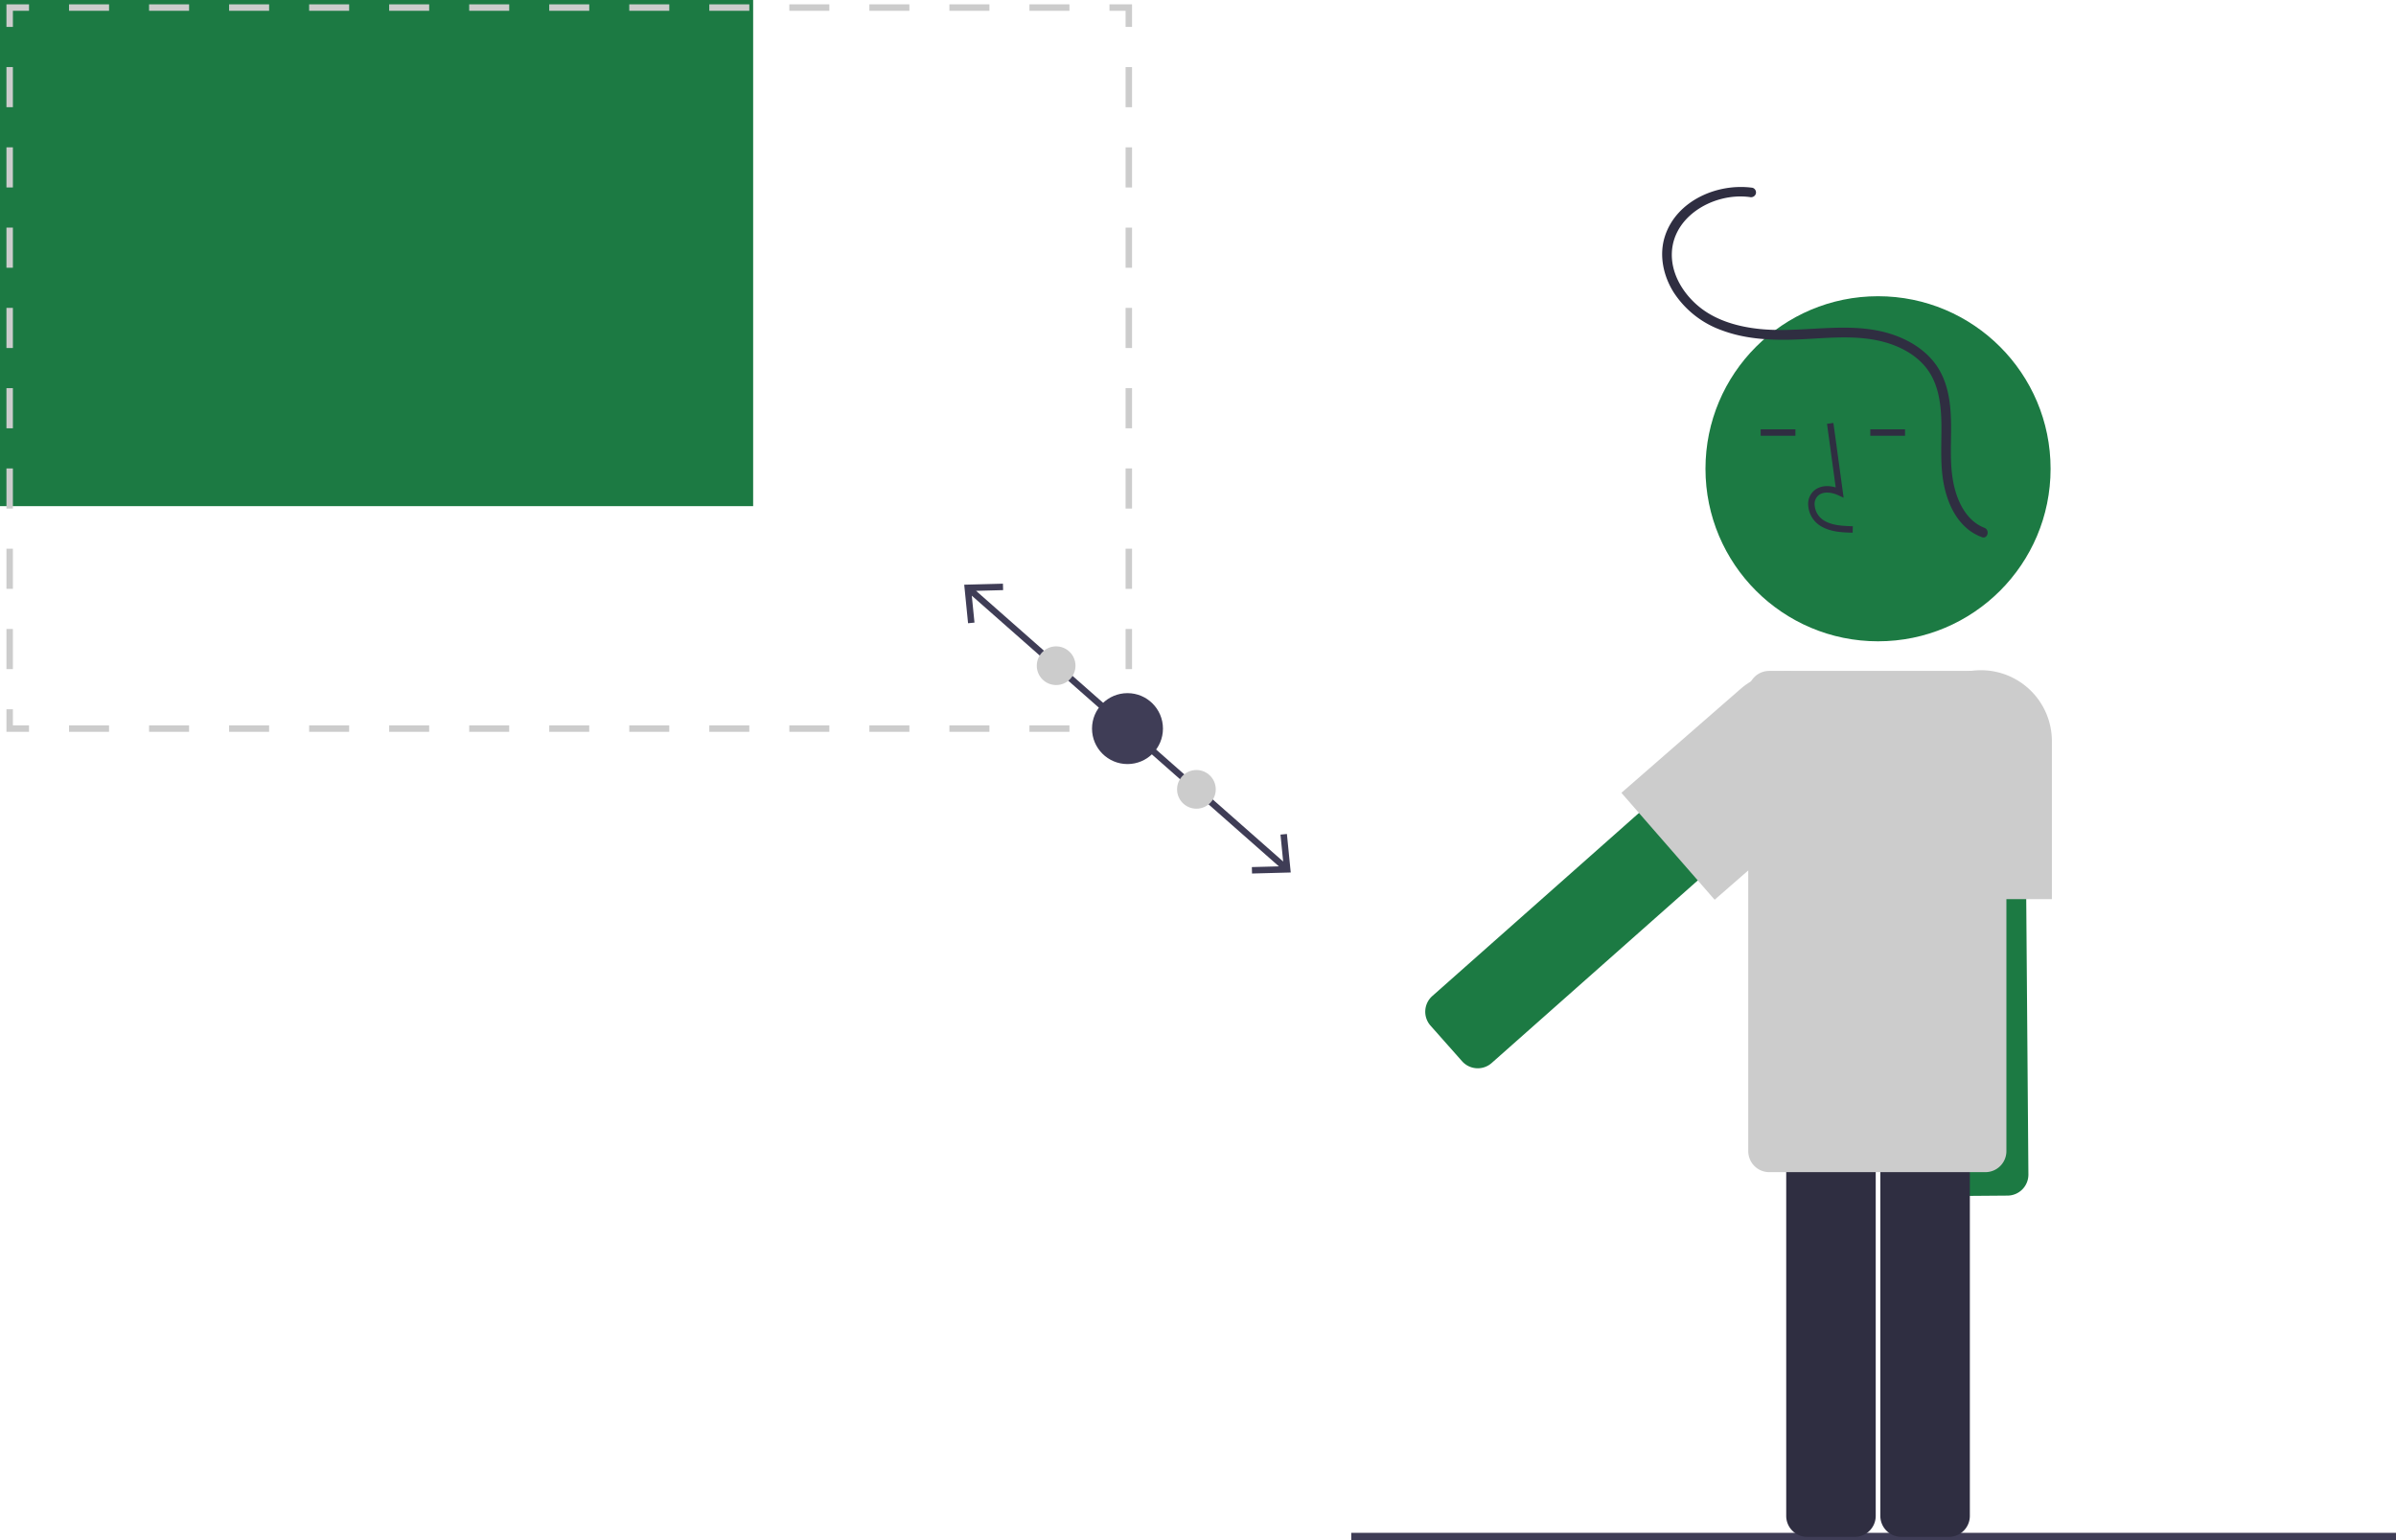 <svg xmlns="http://www.w3.org/2000/svg" id="ed283abe-d35d-4870-aca9-7e129b645167" width="743.13" height="477.701" data-name="Layer 1" viewBox="0 0 743.13 477.701"><path fill="#1c7a43" d="M856.585,452.445l.967,123.01a6.508,6.508,0,0,1-6.449,6.551l-14.759.116a6.508,6.508,0,0,1-6.551-6.449L828.827,452.663a6.508,6.508,0,0,1,6.449-6.551l14.759-.116A6.508,6.508,0,0,1,856.585,452.445Z" transform="translate(-228.435 -211.149)"/><rect width="324.033" height="2.241" x="419.097" y="475.461" fill="#3f3d56"/><path fill="#2f2e41" d="M803.699,687.863H788.939a6.508,6.508,0,0,1-6.5-6.5V558.35a6.508,6.508,0,0,1,6.5-6.5h14.759a6.508,6.508,0,0,1,6.5,6.5V681.363A6.508,6.508,0,0,1,803.699,687.863Z" transform="translate(-228.435 -211.149)"/><path fill="#2f2e41" d="M832.891,687.863H818.131a6.508,6.508,0,0,1-6.5-6.5V558.35a6.508,6.508,0,0,1,6.5-6.5h14.76a6.508,6.508,0,0,1,6.5,6.5V681.363A6.508,6.508,0,0,1,832.891,687.863Z" transform="translate(-228.435 -211.149)"/><circle cx="582.48" cy="145.403" r="53.519" fill="#1c7a43"/><path fill="#2f2e41" d="M803.04,376.388l.056-2c-3.721-.104-7.001-.337-9.466-2.138a6.148,6.148,0,0,1-2.381-4.528,3.514,3.514,0,0,1,1.153-2.895c1.636-1.382,4.269-.935,6.188-.055l1.655.759-3.173-23.19-1.981.271,2.699,19.727c-2.607-.767-5.023-.437-6.678.961a5.471,5.471,0,0,0-1.86,4.492,8.133,8.133,0,0,0,3.2,6.073C795.617,376.18,799.733,376.295,803.04,376.388Z" transform="translate(-228.435 -211.149)"/><rect width="10.771" height="2" x="546.083" y="133.165" fill="#2f2e41"/><rect width="10.771" height="2" x="580.083" y="133.165" fill="#2f2e41"/><path fill="#ccc" d="M864.837,490.041h-44v-49a22,22,0,0,1,44,0Z" transform="translate(-228.435 -211.149)"/><path fill="#1c7a43" d="M783.152,459.306l-92.074,81.576a6.508,6.508,0,0,1-9.176-.555l-9.788-11.047a6.508,6.508,0,0,1,.555-9.176l92.075-81.576a6.508,6.508,0,0,1,9.176.555l9.788,11.047A6.508,6.508,0,0,1,783.152,459.306Z" transform="translate(-228.435 -211.149)"/><path fill="#ccc" d="M760.24,490.235,731.321,457.073l36.93-32.205A22,22,0,0,1,797.17,458.03Z" transform="translate(-228.435 -211.149)"/><rect width="233.593" height="157" fill="#1c7a43"/><polygon fill="#ccc" points="2 8.349 4 8.349 4 3.349 9 3.349 9 1.349 2 1.349 2 8.349"/><rect width="12.412" height="2" x="219.993" y="1.349" fill="#ccc"/><rect width="12.412" height="2" x="170.348" y="1.349" fill="#ccc"/><rect width="12.412" height="2" x="195.171" y="1.349" fill="#ccc"/><rect width="12.412" height="2" x="269.639" y="1.349" fill="#ccc"/><rect width="12.412" height="2" x="294.462" y="1.349" fill="#ccc"/><rect width="12.412" height="2" x="244.816" y="1.349" fill="#ccc"/><rect width="12.412" height="2" x="46.234" y="1.349" fill="#ccc"/><rect width="12.412" height="2" x="21.411" y="1.349" fill="#ccc"/><rect width="12.412" height="2" x="71.057" y="1.349" fill="#ccc"/><rect width="12.412" height="2" x="120.702" y="1.349" fill="#ccc"/><rect width="12.412" height="2" x="95.88" y="1.349" fill="#ccc"/><rect width="12.412" height="2" x="145.525" y="1.349" fill="#ccc"/><rect width="12.412" height="2" x="319.284" y="1.349" fill="#ccc"/><polygon fill="#ccc" points="344.107 1.349 344.107 3.349 349.107 3.349 349.107 8.349 351.107 8.349 351.107 1.349 344.107 1.349"/><rect width="2" height="12.45" x="349.107" y="170.2" fill="#ccc"/><rect width="2" height="12.45" x="349.107" y="145.3" fill="#ccc"/><rect width="2" height="12.45" x="349.107" y="95.499" fill="#ccc"/><rect width="2" height="12.45" x="349.107" y="45.699" fill="#ccc"/><rect width="2" height="12.449" x="349.107" y="70.6" fill="#ccc"/><rect width="2" height="12.45" x="349.107" y="120.399" fill="#ccc"/><rect width="2" height="12.45" x="349.107" y="195.1" fill="#ccc"/><rect width="2" height="12.45" x="349.107" y="20.799" fill="#ccc"/><polygon fill="#ccc" points="349.107 225 344.107 225 344.107 227 351.107 227 351.107 220 349.107 220 349.107 225"/><rect width="12.412" height="2" x="294.462" y="225" fill="#ccc"/><rect width="12.412" height="2" x="95.88" y="225" fill="#ccc"/><rect width="12.412" height="2" x="46.234" y="225" fill="#ccc"/><rect width="12.412" height="2" x="71.057" y="225" fill="#ccc"/><rect width="12.412" height="2" x="21.411" y="225" fill="#ccc"/><rect width="12.412" height="2" x="219.993" y="225" fill="#ccc"/><rect width="12.412" height="2" x="269.639" y="225" fill="#ccc"/><rect width="12.412" height="2" x="244.816" y="225" fill="#ccc"/><rect width="12.412" height="2" x="319.284" y="225" fill="#ccc"/><rect width="12.412" height="2" x="170.348" y="225" fill="#ccc"/><rect width="12.412" height="2" x="145.525" y="225" fill="#ccc"/><rect width="12.412" height="2" x="120.702" y="225" fill="#ccc"/><rect width="12.412" height="2" x="195.171" y="225" fill="#ccc"/><polygon fill="#ccc" points="4 220 2 220 2 227 9 227 9 225 4 225 4 220"/><rect width="2" height="12.45" x="2" y="70.599" fill="#ccc"/><rect width="2" height="12.45" x="2" y="95.499" fill="#ccc"/><rect width="2" height="12.45" x="2" y="20.799" fill="#ccc"/><rect width="2" height="12.45" x="2" y="45.698" fill="#ccc"/><rect width="2" height="12.45" x="2" y="195.1" fill="#ccc"/><rect width="2" height="12.45" x="2" y="170.199" fill="#ccc"/><rect width="2" height="12.449" x="2" y="145.3" fill="#ccc"/><rect width="2" height="12.45" x="2" y="120.399" fill="#ccc"/><polygon fill="#3f3d56" points="399.14 258.684 397.148 258.881 397.98 267.23 302.732 183.27 311.12 183.048 311.065 181.047 299.058 181.366 300.249 193.317 302.241 193.12 301.407 184.767 396.66 268.733 388.269 268.953 388.323 270.954 400.329 270.636 399.14 258.684"/><circle cx="349.695" cy="226" r="11" fill="#3f3d56"/><circle cx="371.074" cy="244.846" r="6" fill="#ccc"/><circle cx="327.565" cy="206.493" r="6" fill="#ccc"/><path fill="#ccc" d="M844.228,574.73h-67.062a6.508,6.508,0,0,1-6.5-6.5V425.754a6.508,6.508,0,0,1,6.5-6.5h67.062a6.508,6.508,0,0,1,6.5,6.5V568.23A6.508,6.508,0,0,1,844.228,574.73Z" transform="translate(-228.435 -211.149)"/><path fill="#2f2e41" d="M843.907,374.868c-4.897-1.911-7.649-6.704-9.029-11.534-1.636-5.728-1.38-11.584-1.313-17.474.075-6.518-.137-13.342-3.243-19.239-2.831-5.376-7.886-9.032-13.459-11.188-13.584-5.253-28.439-.819-42.513-2.224-6.532-.652-13.313-2.495-18.55-6.616-4.541-3.573-8.204-8.948-8.766-14.81-1.235-12.873,12.566-21.093,24.14-19.5a1.554,1.554,0,0,0,1.845-1.048,1.509,1.509,0,0,0-1.048-1.845c-10.87-1.495-23.542,3.972-27.135,14.984-1.918,5.878-.535,12.329,2.702,17.47a29.683,29.683,0,0,0,15.054,11.806c6.651,2.477,13.912,3.018,20.954,2.872,8.193-.17,16.472-1.367,24.644-.223,6.12.857,12.373,3.202,16.676,7.789,4.768,5.083,5.636,12.141,5.705,18.818.066,6.392-.48,12.773.878,19.077,1.145,5.313,3.56,10.625,8.072,13.886a15.918,15.918,0,0,0,3.588,1.892c1.799.702,2.579-2.198.798-2.893Z" transform="translate(-228.435 -211.149)"/></svg>